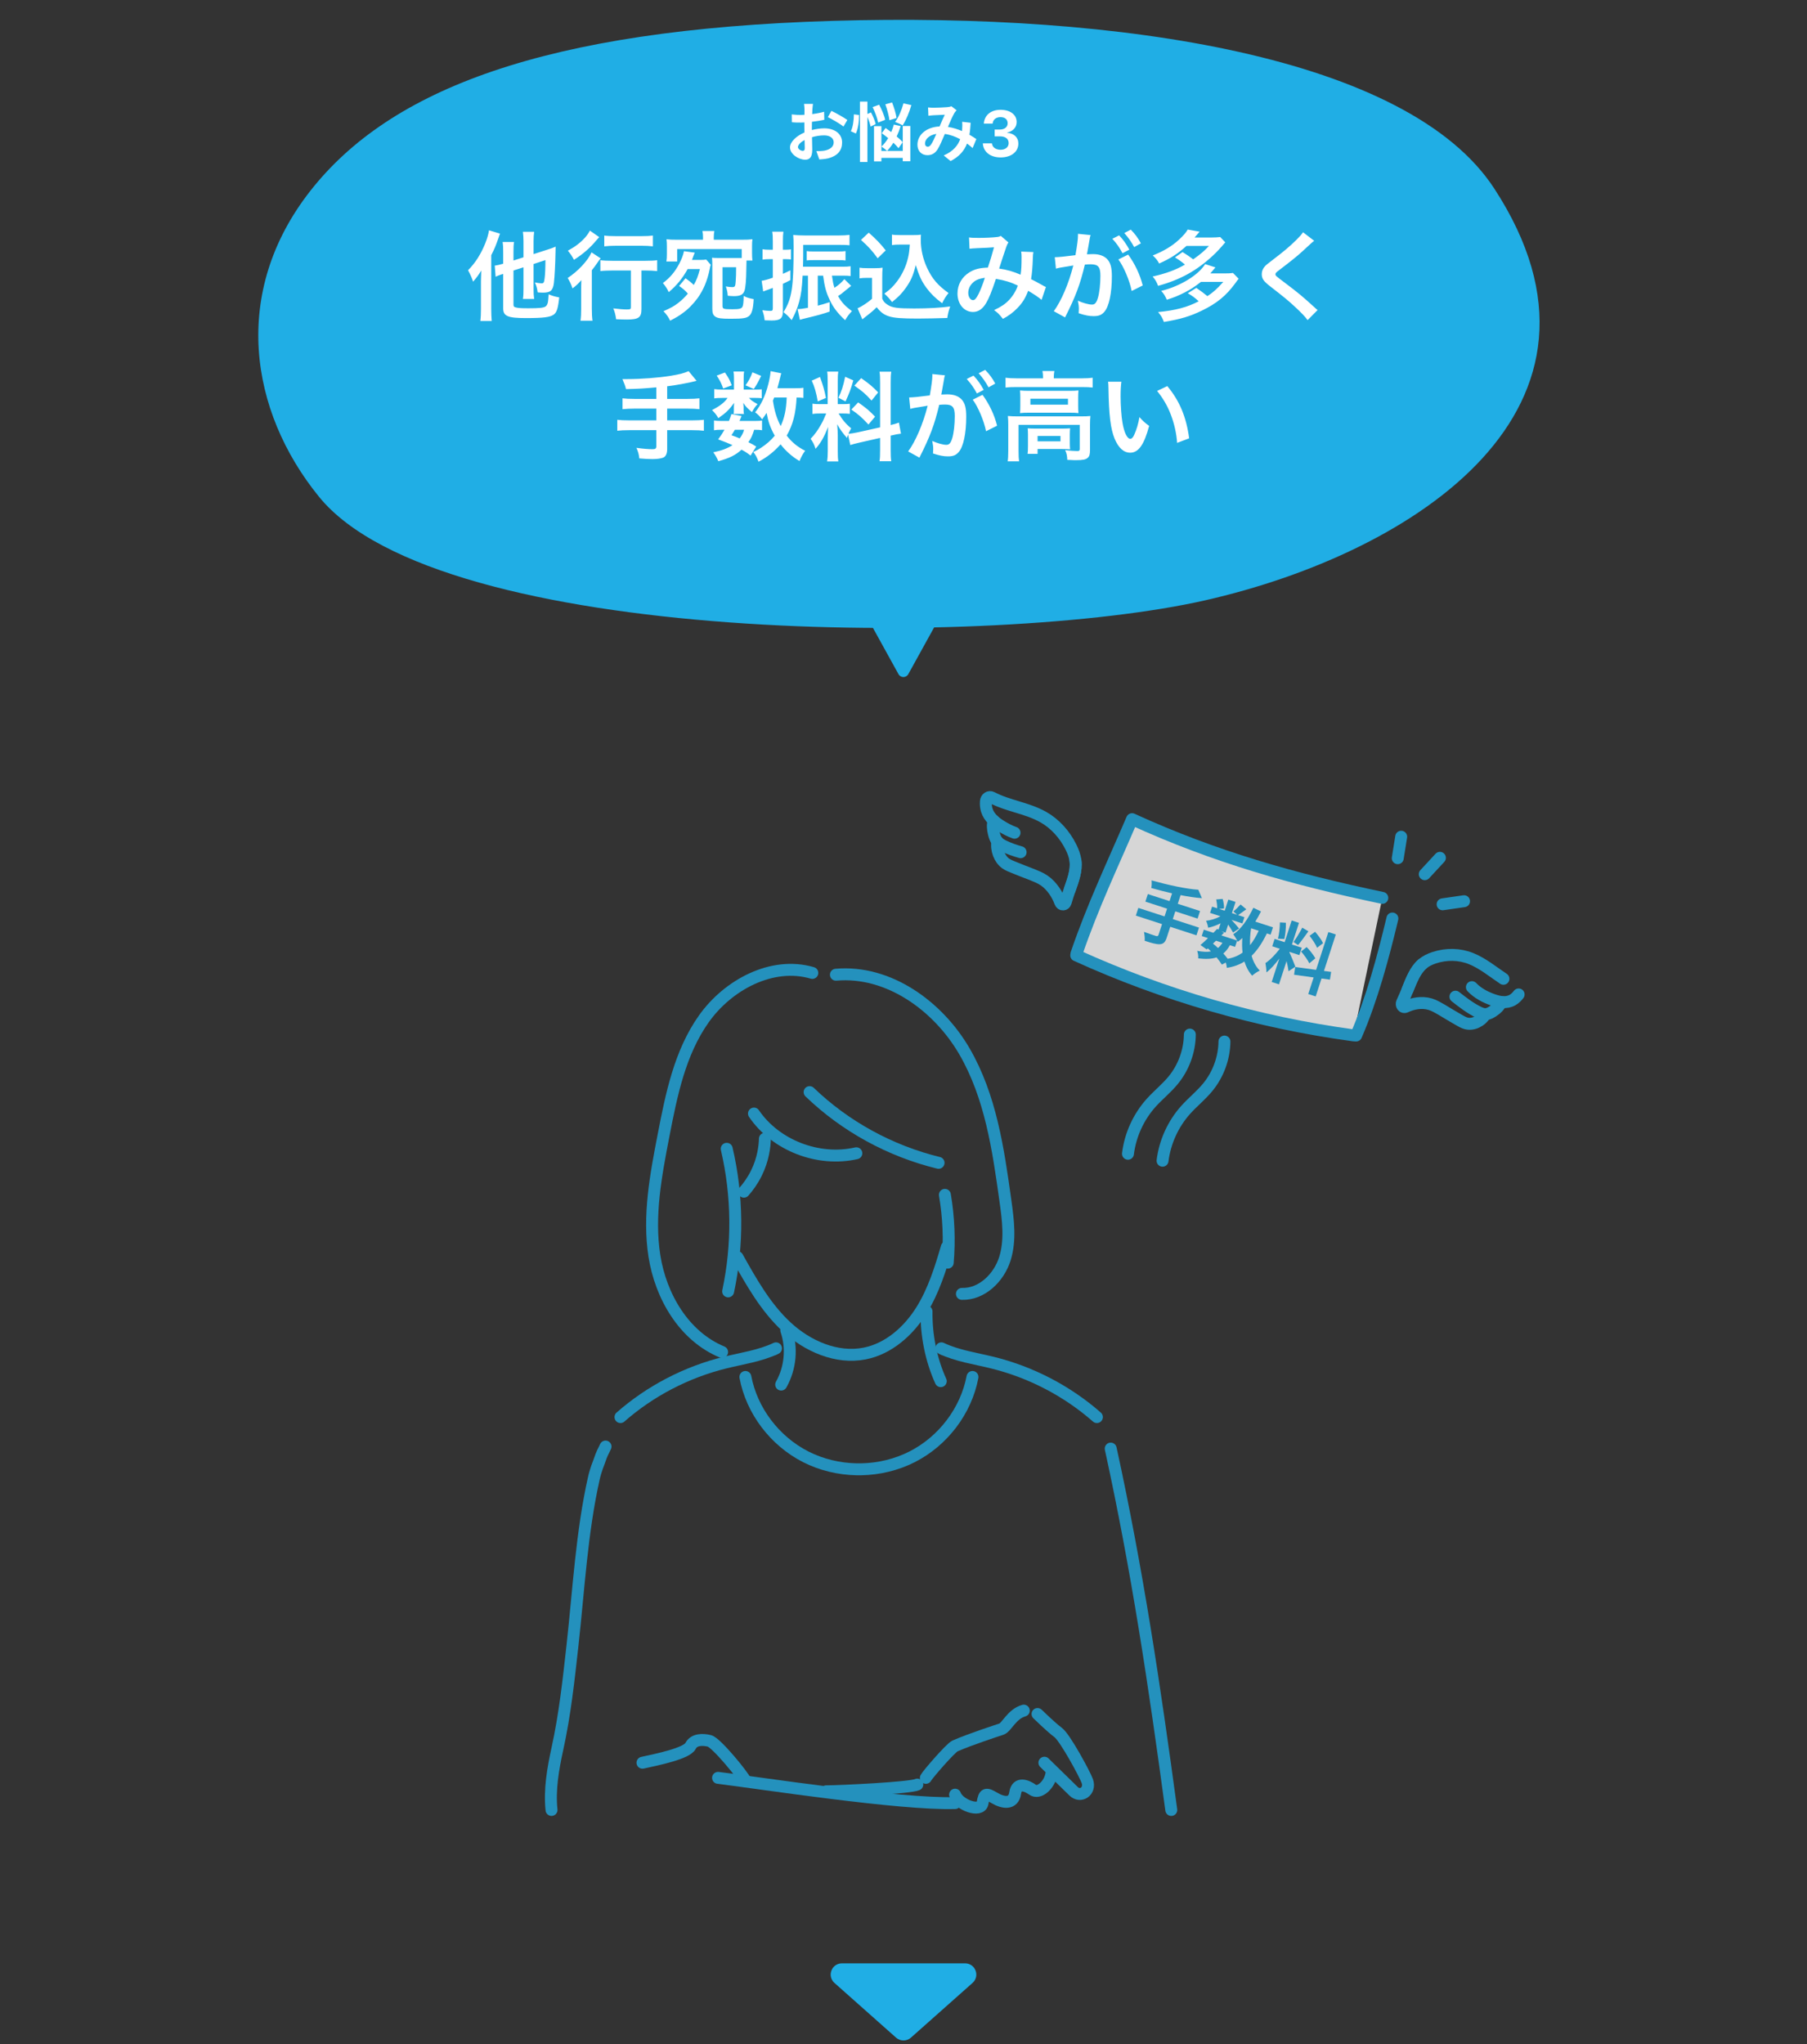 <svg width="335" height="379" viewBox="0 0 335 379" fill="none" xmlns="http://www.w3.org/2000/svg">
<rect x="0" y="0" width="335" height="379" fill="#333333" stroke="none"/>
<path d="M168.389 124.987C167.995 125.702 166.967 125.702 166.572 124.987L158.443 110.267C158.061 109.575 158.561 108.727 159.352 108.727L175.61 108.727C176.4 108.727 176.9 109.575 176.518 110.267L168.389 124.987Z" fill="#20AEE5"/>
<path d="M57.543 35.373C72.291 16.575 100.921 5.464 154.376 3.868C207.831 2.273 261.078 10.513 277.011 34.937C303.511 75.558 262.36 102.451 223.436 111.296C184.512 120.141 81.606 119.759 59.131 92.088C46.239 76.217 42.794 54.171 57.543 35.373Z" fill="#20AEE5"/>
<path d="M150.718 19.256C150.682 19.472 150.634 19.988 150.61 20.3C150.598 20.564 150.586 20.852 150.574 21.152C151.366 21.056 152.158 20.9 152.782 20.72L152.818 22.208C152.134 22.364 151.306 22.484 150.526 22.58C150.514 22.94 150.514 23.312 150.514 23.66C150.514 23.804 150.514 23.948 150.514 24.104C151.33 23.9 152.158 23.792 152.818 23.792C154.666 23.792 156.118 24.752 156.118 26.408C156.118 27.824 155.374 28.892 153.466 29.372C152.914 29.492 152.386 29.528 151.894 29.564L151.342 28.016C151.882 28.016 152.398 28.004 152.818 27.932C153.79 27.752 154.558 27.272 154.558 26.396C154.558 25.58 153.838 25.1 152.794 25.1C152.05 25.1 151.27 25.22 150.538 25.436C150.562 26.384 150.586 27.32 150.586 27.728C150.586 29.216 150.058 29.612 149.266 29.612C148.102 29.612 146.458 28.604 146.458 27.332C146.458 26.288 147.658 25.196 149.134 24.56C149.122 24.272 149.122 23.984 149.122 23.708C149.122 23.372 149.122 23.036 149.122 22.7C148.894 22.712 148.678 22.724 148.486 22.724C147.682 22.724 147.214 22.712 146.806 22.664L146.782 21.212C147.49 21.296 148.006 21.308 148.438 21.308C148.654 21.308 148.894 21.296 149.134 21.284C149.146 20.864 149.146 20.516 149.146 20.312C149.146 20.06 149.098 19.472 149.062 19.256H150.718ZM154.138 20.552C155.062 20.996 156.454 21.788 157.09 22.244L156.37 23.468C155.794 22.976 154.222 22.076 153.478 21.716L154.138 20.552ZM147.934 27.272C147.934 27.644 148.498 27.968 148.81 27.968C149.026 27.968 149.194 27.872 149.194 27.464C149.194 27.164 149.182 26.612 149.158 25.964C148.426 26.36 147.934 26.852 147.934 27.272ZM167.494 19.16L168.958 19.484C168.574 20.876 167.938 22.328 167.338 23.252C167.014 23.036 166.33 22.748 165.946 22.604C166.582 21.764 167.158 20.408 167.494 19.16ZM166.21 21.872L164.89 22.292C164.806 21.536 164.482 20.288 164.134 19.34L165.382 18.992C165.754 19.928 166.114 21.128 166.21 21.872ZM164.098 22.22L162.802 22.724C162.67 21.98 162.226 20.768 161.77 19.856L162.982 19.412C163.462 20.288 163.954 21.452 164.098 22.22ZM158.302 21.2L159.262 21.32C159.274 22.46 159.094 23.852 158.674 24.752L157.738 24.332C158.122 23.588 158.29 22.28 158.302 21.2ZM162.334 23.012L161.398 23.468C161.314 23 161.086 22.316 160.81 21.704V30.032H159.43V18.836H160.81V21.128L161.47 20.84C161.842 21.536 162.226 22.424 162.334 23.012ZM167.35 26.372L166.57 27.476C166.342 27.176 166.006 26.816 165.622 26.456C165.262 27.044 164.866 27.56 164.458 27.98C164.23 27.764 163.714 27.356 163.414 27.176C163.87 26.756 164.29 26.216 164.662 25.604C164.254 25.28 163.846 24.968 163.474 24.692L164.182 23.732C164.506 23.96 164.866 24.224 165.226 24.488C165.418 24.044 165.574 23.576 165.706 23.096L166.966 23.372C166.774 24.032 166.522 24.692 166.234 25.304C166.69 25.676 167.086 26.048 167.35 26.372ZM167.362 27.98V23.36H168.766V29.9H167.362V29.276H163.402V29.924H162.034V23.384H163.402V27.98H167.362ZM172.054 19.916C172.378 19.952 172.786 19.976 173.05 19.976C173.734 19.976 175.006 19.916 175.57 19.868C175.87 19.856 176.182 19.784 176.386 19.7L177.346 20.444C177.178 20.624 177.034 20.78 176.938 20.948C176.626 21.464 176.17 22.508 175.738 23.528C176.674 23.672 177.562 23.96 178.342 24.296C178.354 24.152 178.366 24.02 178.378 23.888C178.414 23.42 178.414 22.94 178.378 22.58L179.95 22.76C179.902 23.564 179.842 24.308 179.722 24.98C180.226 25.268 180.658 25.544 181.006 25.784L180.31 27.452C179.998 27.164 179.65 26.888 179.278 26.612C178.75 27.968 177.838 29.024 176.23 29.864L174.958 28.82C176.77 28.04 177.61 26.9 178.006 25.808C177.154 25.34 176.194 24.98 175.162 24.836C174.73 25.856 174.226 27.056 173.806 27.716C173.326 28.436 172.75 28.772 171.934 28.772C170.878 28.772 170.086 28.04 170.086 26.828C170.086 24.968 171.778 23.552 174.19 23.444C174.526 22.652 174.874 21.836 175.15 21.272C174.67 21.296 173.638 21.332 173.086 21.368C172.846 21.38 172.426 21.416 172.114 21.464L172.054 19.916ZM171.49 26.6C171.49 26.996 171.718 27.2 171.994 27.2C172.234 27.2 172.402 27.08 172.618 26.78C172.93 26.336 173.254 25.58 173.59 24.824C172.246 25.028 171.49 25.844 171.49 26.6ZM185.5 29.188C183.589 29.188 182.33 28.162 182.212 26.65L182.207 26.574H183.9L183.906 26.639C183.982 27.295 184.585 27.764 185.5 27.764C186.402 27.764 186.994 27.26 186.994 26.545V26.533C186.994 25.725 186.39 25.279 185.365 25.279H184.398V24.02H185.341C186.232 24.02 186.806 23.551 186.806 22.865V22.854C186.806 22.15 186.32 21.717 185.488 21.717C184.656 21.717 184.099 22.168 184.029 22.871L184.023 22.924H182.394L182.4 22.854C182.523 21.342 183.712 20.357 185.488 20.357C187.304 20.357 188.476 21.271 188.476 22.619V22.631C188.476 23.686 187.703 24.371 186.712 24.576V24.611C187.972 24.729 188.793 25.455 188.793 26.604V26.615C188.793 28.15 187.474 29.188 185.5 29.188Z" fill="white"/>
<path d="M97.048 49.558L95.194 50.152V56.452C95.194 56.812 95.284 56.92 95.68 57.01C96.13 57.118 96.67 57.154 97.948 57.154C99.982 57.154 100.756 57.082 101.152 56.812C101.35 56.686 101.512 56.38 101.584 55.984C101.638 55.642 101.656 55.426 101.71 54.562C102.502 54.886 102.826 54.976 103.672 55.138C103.456 57.19 103.222 57.892 102.664 58.324C101.98 58.81 100.774 58.972 97.498 58.972C94.132 58.972 93.286 58.612 93.286 57.172V50.782C93.124 50.836 92.998 50.872 92.926 50.89C92.404 51.07 92.224 51.142 91.882 51.304L91.72 49.252C92.152 49.198 92.674 49.072 93.286 48.892V46.768C93.286 45.922 93.268 45.436 93.178 44.86H95.302C95.212 45.382 95.194 45.85 95.194 46.696V48.298L97.048 47.704V44.77C97.048 44.05 97.012 43.582 96.94 42.97H99.028C98.956 43.528 98.92 43.978 98.92 44.716V47.11L101.548 46.264C102.25 46.048 102.664 45.886 103.006 45.724C102.988 46.102 102.988 46.246 102.988 46.696C102.952 48.856 102.826 51.34 102.682 52.51C102.502 53.86 102.052 54.256 100.666 54.256C100.324 54.256 100.126 54.238 99.676 54.202C99.586 53.5 99.478 53.086 99.172 52.366C99.64 52.456 100.108 52.528 100.396 52.528C100.792 52.528 100.864 52.402 100.972 51.556C101.062 50.854 101.116 49.666 101.116 48.226L98.92 48.946V53.626C98.92 54.364 98.938 54.814 99.028 55.426H96.94C97.03 54.868 97.048 54.4 97.048 53.572V49.558ZM89.164 57.316V52.132C89.164 51.7 89.164 51.7 89.218 50.152C88.786 50.89 88.336 51.502 87.706 52.222C87.454 51.466 87.238 50.98 86.77 50.098C88.102 48.784 89.164 47.092 89.956 45.13C90.316 44.23 90.568 43.348 90.658 42.7L92.692 43.312C92.548 43.726 92.512 43.834 92.332 44.338C91.918 45.544 91.666 46.156 91.072 47.308V57.334C91.072 58.18 91.108 58.828 91.162 59.512H89.056C89.128 58.864 89.164 58.288 89.164 57.316ZM116.956 50.152H113.518C112.69 50.152 111.862 50.188 111.304 50.26V48.244C111.844 48.316 112.654 48.352 113.518 48.352H119.638C120.646 48.352 121.366 48.316 121.834 48.244V50.26C121.24 50.188 120.484 50.152 119.692 50.152H118.918V57.316C118.918 58.864 118.396 59.242 116.218 59.242C115.606 59.242 115.066 59.224 114.22 59.188C114.112 58.396 114.004 57.928 113.698 57.172C114.652 57.298 115.588 57.37 116.146 57.37C116.866 57.37 116.956 57.334 116.956 56.938V50.152ZM109.36 42.754L111.088 43.96C110.89 44.176 110.89 44.176 110.548 44.572C109.378 45.976 108.1 47.092 106.408 48.172C106.048 47.47 105.742 47.038 105.274 46.48C106.696 45.706 107.614 44.986 108.496 44.014C108.892 43.546 109.126 43.204 109.36 42.754ZM112.024 45.67V43.672C112.528 43.744 113.194 43.78 114.13 43.78H118.99C119.89 43.78 120.502 43.744 121.042 43.672V45.67C120.412 45.598 119.746 45.562 119.026 45.562H114.13C113.374 45.562 112.618 45.598 112.024 45.67ZM107.74 57.172V54.022C107.74 53.266 107.74 53.158 107.776 51.934C107.308 52.492 106.768 53.014 106.138 53.464C105.868 52.654 105.634 52.186 105.238 51.538C107.128 50.314 108.982 48.334 109.666 46.786L111.358 47.902C111.178 48.1 111.016 48.316 110.764 48.694C110.35 49.288 110.188 49.522 109.72 50.098V57.19C109.72 58.144 109.756 58.864 109.846 59.458H107.614C107.704 58.9 107.74 58.108 107.74 57.172ZM129.754 49.882H127.486C126.514 51.628 125.47 52.906 123.976 54.166C123.688 53.536 123.454 53.158 122.896 52.474C124.21 51.502 125.146 50.386 125.956 48.838C126.406 47.938 126.64 47.326 126.802 46.57L128.8 46.84C128.692 47.11 128.656 47.218 128.512 47.56C128.404 47.848 128.368 47.992 128.278 48.19H129.718C130.33 48.19 130.618 48.172 130.924 48.118L131.77 49.09C131.68 49.324 131.662 49.396 131.572 49.882C131.122 52.078 130.402 53.788 129.304 55.3C128.512 56.38 127.54 57.37 126.46 58.126C125.848 58.576 125.344 58.882 124.228 59.458C123.958 58.846 123.634 58.36 123.004 57.694C124.354 57.1 124.948 56.776 125.74 56.164C126.424 55.624 126.946 55.12 127.522 54.436C126.982 53.824 126.712 53.59 125.902 53.014L127.09 51.592C127.846 52.132 127.99 52.24 128.62 52.834C129.16 51.88 129.412 51.196 129.754 49.882ZM130.33 44.446V43.978C130.33 43.546 130.312 43.24 130.222 42.826H132.436C132.364 43.204 132.328 43.528 132.328 43.978V44.446H137.494C138.448 44.446 138.934 44.428 139.492 44.356C139.438 44.752 139.42 45.094 139.42 45.688V46.894C139.42 47.452 139.438 47.866 139.492 48.298H138.394C138.376 48.676 138.376 48.676 138.358 50.026C138.34 51.952 138.214 53.356 138.016 53.914C137.764 54.634 137.224 54.904 136.054 54.904C135.838 54.904 135.208 54.868 134.92 54.832C134.866 54.13 134.794 53.806 134.56 53.104C135.136 53.194 135.424 53.23 135.712 53.23C136.27 53.23 136.324 53.122 136.396 52.078C136.45 51.376 136.468 50.818 136.468 49.54H133.948V56.686C133.948 57.28 134.092 57.334 135.802 57.334C137.044 57.334 137.494 57.226 137.656 56.848C137.782 56.578 137.854 56.038 137.872 54.868C138.52 55.192 138.826 55.282 139.726 55.462C139.636 57.226 139.402 58.108 138.916 58.54C138.412 58.99 137.8 59.098 135.442 59.098C133.678 59.098 133.048 59.008 132.58 58.684C132.184 58.378 132.058 58.036 132.058 57.226V49.036C132.058 48.532 132.04 48.244 132.004 47.776C132.328 47.812 132.58 47.83 133.138 47.83H137.08C137.206 47.83 137.206 47.83 137.512 47.83V46.174H125.542V48.478H123.544C123.616 48.028 123.634 47.704 123.634 47.128V45.688C123.634 45.112 123.616 44.77 123.562 44.356C124.12 44.428 124.606 44.446 125.56 44.446H130.33ZM156.34 51.106H154.234C154.414 52.33 154.468 52.618 154.702 53.356C155.494 52.834 155.944 52.438 156.538 51.754L157.798 52.996C157.438 53.284 157.438 53.284 156.358 54.166C156.106 54.4 155.818 54.598 155.368 54.886C156.034 56.074 156.682 56.758 157.942 57.676C157.384 58.27 157.042 58.72 156.682 59.368C155.278 58.054 154.504 57.046 153.856 55.678C153.154 54.202 152.884 53.23 152.596 51.106H151.606V56.668C152.434 56.452 152.776 56.362 153.802 56.02V57.766C152.524 58.216 151.516 58.486 149.122 59.062C148.762 59.152 148.672 59.17 148.294 59.296L147.862 57.298C148.384 57.298 148.834 57.244 149.788 57.064V51.106H148.798C148.672 53.464 148.528 54.58 148.15 55.966C147.808 57.208 147.394 58.198 146.764 59.35C146.206 58.684 145.918 58.396 145.252 57.874C146.818 55.354 147.124 53.338 147.124 45.85C147.124 44.608 147.106 44.122 147.052 43.564C147.664 43.618 148.42 43.654 149.176 43.654H155.494C156.34 43.654 156.952 43.618 157.492 43.546V45.472C157.078 45.418 156.556 45.4 155.62 45.4H148.906V47.29C148.906 48.118 148.888 48.568 148.87 49.45H156.124C156.88 49.45 157.276 49.432 157.69 49.36V51.178C157.33 51.124 156.952 51.106 156.34 51.106ZM143.272 48.046H142.624C142.174 48.046 141.814 48.064 141.364 48.136V46.21C141.796 46.282 142.102 46.3 142.642 46.3H143.272V44.77C143.272 43.924 143.254 43.474 143.164 42.952H145.234C145.162 43.51 145.144 43.906 145.144 44.77V46.3H145.702C146.116 46.3 146.332 46.282 146.638 46.228V48.1C146.296 48.064 146.062 48.046 145.72 48.046H145.144V50.764C145.576 50.584 145.828 50.458 146.53 50.116V51.934C145.792 52.312 145.576 52.42 145.144 52.618V57.658C145.144 59.026 144.676 59.422 143.056 59.422C142.714 59.422 142.624 59.422 141.76 59.386C141.67 58.612 141.598 58.306 141.328 57.514C141.832 57.586 142.426 57.64 142.786 57.64C143.182 57.64 143.272 57.55 143.272 57.136V53.374C142.66 53.608 142.246 53.77 141.76 53.932C141.652 53.968 141.598 53.986 141.49 54.04L141.202 52.06C141.76 51.97 142.372 51.808 143.272 51.484V48.046ZM156.754 46.552V48.298C156.394 48.244 156.034 48.226 155.458 48.226H150.76C150.184 48.226 149.914 48.244 149.554 48.28V46.552C149.86 46.606 150.166 46.624 150.76 46.624H155.44C156.07 46.624 156.394 46.606 156.754 46.552ZM168.67 45.346H166.852C166.24 45.346 165.808 45.364 165.358 45.436V43.492C165.754 43.564 166.132 43.582 166.852 43.582H169.426C170.002 43.582 170.398 43.564 170.74 43.51C170.704 43.924 170.704 44.176 170.704 44.482C170.704 46.246 171.118 48.064 171.892 49.702C172.81 51.682 173.89 52.924 175.852 54.328C175.348 54.94 175.042 55.444 174.664 56.218C173.35 55.228 172.612 54.508 171.784 53.41C170.884 52.204 170.38 51.106 169.768 49.144C169.318 51.052 168.814 52.186 167.806 53.536C167.14 54.454 166.582 55.03 165.376 56.002C164.89 55.354 164.62 55.066 163.954 54.436C165.052 53.644 165.592 53.104 166.33 52.132C167.284 50.854 167.968 49.378 168.328 47.848C168.508 47.11 168.58 46.588 168.67 45.346ZM159.616 44.482L161.056 43.132C162.352 44.266 163.324 45.274 164.206 46.426L162.712 47.884C161.596 46.372 161.02 45.742 159.616 44.482ZM159.346 51.61V49.63C159.814 49.702 160.102 49.72 160.786 49.72H162.262C162.802 49.72 163.216 49.702 163.63 49.63C163.576 50.224 163.558 50.602 163.558 51.61V55.372C163.828 55.948 163.99 56.128 164.584 56.524C165.448 57.064 166.384 57.19 169.48 57.19C172.09 57.19 174.376 57.064 176.158 56.812C175.852 57.676 175.744 58.126 175.618 58.954C174.016 59.008 171.406 59.062 170.164 59.062C167.212 59.062 165.754 58.954 164.818 58.648C163.882 58.36 163.234 57.874 162.532 56.956C161.956 57.532 161.524 57.91 160.678 58.558C160.372 58.792 160.264 58.882 160.138 58.99C159.958 59.134 159.958 59.134 159.868 59.206L158.986 57.154C159.76 56.83 160.894 56.074 161.668 55.39V51.52H160.57C160.066 51.52 159.796 51.538 159.346 51.61ZM179.74 46.12L179.65 44.014C180.064 44.086 180.514 44.104 181.468 44.104C182.548 44.104 184.15 44.032 184.816 43.942C185.176 43.906 185.302 43.87 185.536 43.726L186.958 44.95C186.796 45.166 186.706 45.364 186.58 45.706C186.49 45.922 185.392 49.234 185.23 49.792C186.634 49.99 187.84 50.332 189.208 50.926C189.352 50.008 189.388 49.27 189.388 47.596C189.388 47.2 189.37 47.002 189.316 46.642L191.584 46.732C191.512 47.11 191.494 47.254 191.476 47.938C191.422 49.522 191.332 50.602 191.152 51.754C191.728 52.042 192.52 52.456 193.078 52.78C193.564 53.068 193.636 53.086 193.906 53.212L193.096 55.588C192.574 55.138 191.53 54.436 190.612 53.914C190.108 55.246 189.568 56.128 188.65 57.082C187.858 57.91 186.958 58.576 185.932 59.116C185.176 58.18 184.996 58 184.294 57.496C185.644 56.848 186.346 56.38 187.084 55.606C187.804 54.832 188.398 53.86 188.686 52.942C187.408 52.33 186.346 51.988 184.636 51.7C183.844 54.076 183.376 55.228 182.854 56.128C182.188 57.28 181.378 57.838 180.388 57.838C178.732 57.838 177.508 56.38 177.508 54.418C177.508 52.762 178.318 51.358 179.74 50.476C180.676 49.9 181.63 49.666 183.142 49.612C183.61 48.19 183.826 47.506 184.276 45.85C183.358 45.922 182.926 45.94 181.162 46.012C180.424 46.048 180.1 46.066 179.74 46.12ZM182.584 51.502C181.378 51.682 180.748 51.97 180.19 52.582C179.74 53.068 179.506 53.68 179.506 54.31C179.506 55.048 179.902 55.642 180.388 55.642C180.73 55.642 181 55.318 181.414 54.508C181.774 53.788 182.206 52.672 182.584 51.502ZM207.334 48.1L209.152 47.2C210.394 48.91 211.33 50.854 211.852 52.924L209.8 53.95C209.44 52.06 208.324 49.414 207.334 48.1ZM202.042 44.14L202.006 44.374C201.916 44.896 201.79 45.634 201.61 46.606C201.556 46.912 201.556 46.912 201.502 47.146C202.042 47.128 202.294 47.11 202.618 47.11C203.806 47.11 204.688 47.434 205.282 48.064C205.894 48.748 206.128 49.612 206.128 51.25C206.128 54.346 205.606 56.812 204.742 57.802C204.238 58.396 203.698 58.612 202.744 58.612C201.916 58.612 201.178 58.468 199.972 58.072C199.99 57.73 200.008 57.46 200.008 57.28C200.008 56.812 199.972 56.452 199.828 55.75C200.8 56.182 201.826 56.47 202.456 56.47C202.978 56.47 203.266 56.128 203.536 55.246C203.824 54.31 204.004 52.672 204.004 51.142C204.004 49.486 203.59 49 202.204 49C201.826 49 201.538 49.018 201.124 49.054C200.242 52.744 199.432 54.922 197.452 58.846L195.364 57.694C196.75 55.804 198.136 52.564 198.982 49.216C198.712 49.252 198.712 49.252 198.136 49.36L196.498 49.63C196.21 49.684 196.012 49.738 195.76 49.81L195.544 47.686C196.354 47.668 197.29 47.578 199.378 47.308C199.72 45.31 199.846 44.284 199.846 43.672C199.846 43.6 199.846 43.492 199.846 43.348L202.186 43.582C202.132 43.726 202.078 43.96 202.042 44.14ZM206.218 44.266L207.478 43.636C208.27 44.482 208.756 45.166 209.368 46.282L208.108 46.948C207.514 45.85 207.01 45.13 206.218 44.266ZM211.51 45.112L210.268 45.814C209.728 44.824 209.134 43.978 208.432 43.204L209.638 42.574C210.448 43.402 210.952 44.086 211.51 45.112ZM217.828 47.722L219.232 46.732C220.06 47.236 220.456 47.524 221.212 48.082C222.598 47.092 223.246 46.552 224.128 45.598H219.952C218.386 47.02 216.928 47.956 214.894 48.856C214.606 48.28 214.264 47.866 213.706 47.362C215.722 46.57 217.306 45.616 218.584 44.428C219.43 43.636 219.88 43.114 220.186 42.556L222.4 42.952C221.932 43.51 221.842 43.6 221.464 44.032H224.614C225.316 44.032 225.784 43.996 226.216 43.942L227.152 44.932C226.108 46.156 225.586 46.714 224.83 47.416C221.842 50.188 218.818 51.862 214.696 52.996C214.462 52.33 214.174 51.826 213.688 51.268C216.154 50.71 218.026 50.026 219.682 49.054C219.142 48.586 218.62 48.208 217.828 47.722ZM226.792 52.258H222.652C221.338 53.266 220.798 53.608 219.7 54.184C218.476 54.814 217.648 55.156 216.316 55.57C215.938 54.742 215.776 54.472 215.272 53.932C218.746 53.086 222.148 51.034 223.426 48.964L225.334 49.576C224.866 50.134 224.776 50.242 224.38 50.692H226.99C227.692 50.692 228.142 50.674 228.574 50.602L229.636 51.682C229.402 51.97 229.366 52.006 229.024 52.492C227.332 54.814 225.586 56.254 222.778 57.604C220.618 58.648 218.89 59.17 215.776 59.692C215.434 58.81 215.308 58.594 214.696 57.856C217.918 57.55 220.15 56.956 222.22 55.858C221.518 55.192 221.086 54.886 220.204 54.364L221.788 53.374C222.688 53.986 223.066 54.274 223.84 54.904C224.884 54.22 225.568 53.626 226.792 52.258ZM241.57 43.06L243.64 44.644C243.334 44.86 242.992 45.166 241.426 46.624C240.508 47.47 239.248 48.478 237.142 50.08C236.584 50.494 236.458 50.638 236.458 50.836C236.458 51.106 236.494 51.142 238.078 52.33C240.886 54.454 241.408 54.904 243.748 57.028C243.928 57.208 244.036 57.298 244.27 57.478L242.416 59.35C241.948 58.702 241.3 58.018 240.076 56.884C238.798 55.696 238.204 55.21 235.432 53.05C234.244 52.132 233.92 51.646 233.92 50.818C233.92 50.278 234.118 49.792 234.514 49.36C234.748 49.108 234.766 49.09 236.098 48.064C238.042 46.588 239.05 45.724 240.256 44.554C241.066 43.744 241.264 43.51 241.57 43.06ZM121.672 73.956V71.814C119.314 72.03 118.414 72.084 116.056 72.138C115.858 71.4 115.858 71.4 115.39 70.284C115.786 70.284 116.002 70.284 116.272 70.284C118.846 70.284 122.176 70.032 124.336 69.672C126.046 69.384 126.694 69.222 127.666 68.808L129.142 70.608C127.594 71.004 125.146 71.454 123.688 71.616V73.956H127.414C128.44 73.956 129.07 73.92 129.664 73.848V75.864C129.052 75.792 128.368 75.756 127.45 75.756H123.688V77.934H128.296C129.304 77.934 129.898 77.898 130.492 77.826V79.86C129.862 79.788 129.268 79.752 128.296 79.752H123.688V83.28C123.688 84.072 123.436 84.63 122.986 84.828C122.572 85.008 121.798 85.116 120.97 85.116C120.43 85.116 119.548 85.08 118.522 84.99C118.432 84.198 118.324 83.784 117.982 83.028C119.278 83.208 120.25 83.28 120.988 83.28C121.51 83.28 121.672 83.154 121.672 82.722V79.752H116.65C115.66 79.752 115.066 79.788 114.436 79.86V77.826C115.03 77.898 115.624 77.934 116.65 77.934H121.672V75.756H117.658C116.866 75.756 116.02 75.792 115.408 75.864V73.848C116.002 73.92 116.614 73.956 117.64 73.956H121.672ZM148.942 71.886V73.776C148.582 73.722 148.384 73.722 147.682 73.704C147.538 76.692 146.98 78.798 145.846 80.76C146.818 82.002 147.862 82.866 149.266 83.568C148.852 84.126 148.546 84.684 148.222 85.476C146.872 84.684 145.648 83.604 144.712 82.38C143.56 83.694 142.192 84.792 140.626 85.602C140.266 84.666 140.104 84.378 139.654 83.802C140.428 83.424 140.662 83.298 141.076 83.028C142.12 82.344 142.93 81.624 143.632 80.778C142.786 79.248 142.444 78.258 142.12 76.548C141.796 77.052 141.67 77.232 141.292 77.736C140.896 77.214 140.5 76.818 139.996 76.44C141.112 75.036 141.868 73.434 142.426 71.256C142.66 70.41 142.84 69.33 142.858 68.808L144.838 69.204C144.766 69.42 144.73 69.582 144.586 70.194C144.478 70.662 144.316 71.274 144.118 71.976H147.25C148.114 71.976 148.51 71.958 148.942 71.886ZM145.846 73.704H143.524C143.38 74.028 143.38 74.028 143.29 74.262C143.578 76.188 143.956 77.466 144.73 78.996C145.432 77.484 145.756 75.954 145.846 73.704ZM140.194 82.794L139.15 84.468C138.484 83.946 138.232 83.784 137.476 83.37C136.342 84.396 135.28 84.918 133.174 85.512C132.904 84.882 132.634 84.396 132.238 83.856C133.858 83.514 134.812 83.154 135.802 82.524C134.902 82.128 134.416 81.93 133.138 81.462C133.714 80.67 133.876 80.436 134.308 79.68H133.786C133.138 79.68 132.778 79.698 132.364 79.77V77.952C132.76 78.024 133.12 78.042 133.786 78.042H135.136C135.316 77.628 135.388 77.412 135.604 76.764L137.476 77.124C137.314 77.574 137.242 77.7 137.098 78.042H139.942C140.572 78.042 140.932 78.024 141.274 77.952V79.77C140.896 79.698 140.59 79.68 139.816 79.68C139.456 80.814 139.294 81.192 138.736 81.984C139.456 82.326 139.582 82.398 140.194 82.794ZM137.944 79.68H136.234C135.982 80.112 135.928 80.202 135.604 80.688C136.36 80.958 136.594 81.048 137.134 81.282C137.512 80.778 137.764 80.31 137.944 79.68ZM137.872 72.228H140.068C140.608 72.228 141.004 72.21 141.22 72.174V73.83C140.95 73.794 140.626 73.776 140.068 73.776H138.862C139.186 74.172 139.564 74.442 140.446 74.928C139.96 75.45 139.888 75.558 139.402 76.404C138.502 75.648 138.25 75.378 137.8 74.694C137.836 75.072 137.854 75.288 137.854 75.432V76.08C137.854 76.314 137.872 76.53 137.926 76.746H136C136.036 76.548 136.054 76.35 136.054 76.152V75.468C136.054 75.306 136.072 75.018 136.108 74.694C135.136 76.008 134.56 76.566 133.174 77.52C132.778 76.854 132.58 76.602 132.004 76.026C133.444 75.288 134.29 74.64 134.884 73.776H133.912C133.264 73.776 132.814 73.794 132.418 73.866V72.138C132.832 72.21 133.246 72.228 133.93 72.228H136.072V70.104C136.072 69.546 136.054 69.24 135.982 68.88H137.944C137.89 69.222 137.872 69.528 137.872 70.068V72.228ZM132.868 69.636L134.398 69.06C135.082 70.05 135.298 70.482 135.658 71.436L134.074 72.03C133.714 71.022 133.426 70.464 132.868 69.636ZM139.492 69.024L141.112 69.69C140.428 71.076 140.302 71.292 139.744 72.12L138.214 71.436C138.79 70.644 139.186 69.906 139.492 69.024ZM157.636 82.506L157.222 80.58C157.132 80.814 157.114 80.904 157.024 81.192C156.268 80.346 155.764 79.644 155.206 78.654C155.296 79.878 155.314 80.13 155.314 80.706V83.676C155.314 84.54 155.332 85.008 155.422 85.548H153.334C153.424 84.972 153.46 84.432 153.46 83.64V81.318C153.46 80.598 153.496 79.752 153.532 79.158C152.722 81.138 152.146 82.146 151.192 83.208C150.994 82.506 150.67 81.858 150.274 81.354C151.03 80.58 151.606 79.788 152.218 78.69C152.596 78.024 152.668 77.844 153.172 76.656H152.236C151.444 76.656 151.048 76.674 150.616 76.746V74.838C151.03 74.91 151.408 74.928 152.236 74.928H153.442V70.662C153.442 69.852 153.424 69.33 153.352 68.898H155.404C155.332 69.366 155.314 69.78 155.314 70.644V74.928H156.16C156.844 74.928 157.15 74.91 157.546 74.856V76.728C157.114 76.674 156.754 76.656 156.124 76.656H155.476C156.142 77.79 156.808 78.6 157.798 79.41C157.546 79.86 157.474 80.022 157.294 80.418C157.708 80.4 158.338 80.292 158.95 80.166L163.162 79.23V71.004C163.162 69.96 163.144 69.474 163.054 68.916H165.232C165.142 69.51 165.124 69.996 165.124 70.986V78.798C165.862 78.618 166.186 78.528 166.654 78.348L167.032 80.4C166.546 80.454 166.042 80.544 165.304 80.724L165.124 80.76V83.388C165.124 84.396 165.142 84.936 165.232 85.512H163.054C163.144 84.9 163.162 84.468 163.162 83.37V81.192L159.346 82.056C158.554 82.236 158.032 82.38 157.636 82.506ZM150.49 70.572L152.02 69.888C152.596 71.49 152.866 72.408 153.118 73.776L151.606 74.424C151.318 72.768 150.994 71.652 150.49 70.572ZM156.682 69.852L158.194 70.518C157.726 72.174 157.492 72.804 156.754 74.424L155.44 73.74C156.016 72.534 156.322 71.598 156.682 69.852ZM158.392 71.49L159.652 70.104C161.2 71.184 161.776 71.688 162.802 72.75L161.578 74.262C160.246 72.84 160.156 72.768 158.392 71.49ZM157.834 75.936L159.094 74.604C160.516 75.576 161.29 76.242 162.226 77.25L161.002 78.708C159.742 77.358 159.13 76.818 157.834 75.936ZM180.334 74.1L182.152 73.2C183.394 74.91 184.33 76.854 184.852 78.924L182.8 79.95C182.44 78.06 181.324 75.414 180.334 74.1ZM175.042 70.14L175.006 70.374C174.916 70.896 174.79 71.634 174.61 72.606C174.556 72.912 174.556 72.912 174.502 73.146C175.042 73.128 175.294 73.11 175.618 73.11C176.806 73.11 177.688 73.434 178.282 74.064C178.894 74.748 179.128 75.612 179.128 77.25C179.128 80.346 178.606 82.812 177.742 83.802C177.238 84.396 176.698 84.612 175.744 84.612C174.916 84.612 174.178 84.468 172.972 84.072C172.99 83.73 173.008 83.46 173.008 83.28C173.008 82.812 172.972 82.452 172.828 81.75C173.8 82.182 174.826 82.47 175.456 82.47C175.978 82.47 176.266 82.128 176.536 81.246C176.824 80.31 177.004 78.672 177.004 77.142C177.004 75.486 176.59 75 175.204 75C174.826 75 174.538 75.018 174.124 75.054C173.242 78.744 172.432 80.922 170.452 84.846L168.364 83.694C169.75 81.804 171.136 78.564 171.982 75.216C171.712 75.252 171.712 75.252 171.136 75.36L169.498 75.63C169.21 75.684 169.012 75.738 168.76 75.81L168.544 73.686C169.354 73.668 170.29 73.578 172.378 73.308C172.72 71.31 172.846 70.284 172.846 69.672C172.846 69.6 172.846 69.492 172.846 69.348L175.186 69.582C175.132 69.726 175.078 69.96 175.042 70.14ZM179.218 70.266L180.478 69.636C181.27 70.482 181.756 71.166 182.368 72.282L181.108 72.948C180.514 71.85 180.01 71.13 179.218 70.266ZM184.51 71.112L183.268 71.814C182.728 70.824 182.134 69.978 181.432 69.204L182.638 68.574C183.448 69.402 183.952 70.086 184.51 71.112ZM193.366 70.14V69.924C193.366 69.51 193.33 69.15 193.258 68.79H195.472C195.4 69.168 195.364 69.51 195.364 69.906V70.14H200.674C201.484 70.14 201.988 70.104 202.564 70.032V71.85C201.97 71.778 201.52 71.76 200.692 71.76H188.272C187.462 71.76 187.012 71.778 186.418 71.85V70.032C186.994 70.104 187.534 70.14 188.38 70.14H193.366ZM189.154 75.252V73.704C189.154 73.128 189.136 72.822 189.1 72.39C189.622 72.444 190.054 72.462 190.846 72.462H198.334C199.054 72.462 199.432 72.444 199.936 72.39C199.9 72.858 199.882 73.128 199.882 73.704V75.252C199.882 75.954 199.9 76.152 199.936 76.584C199.45 76.53 199.036 76.512 198.244 76.512H190.792C190.09 76.512 189.622 76.53 189.1 76.584C189.136 76.206 189.154 75.864 189.154 75.252ZM191.026 73.92V75.018H197.992V73.92H191.026ZM186.922 83.55V78.762C186.922 78.15 186.904 77.682 186.85 77.124C187.426 77.178 187.948 77.196 188.722 77.196H200.386C201.25 77.196 201.682 77.178 202.15 77.124C202.096 77.682 202.078 78.096 202.078 78.744V83.334C202.078 84.234 201.988 84.576 201.646 84.882C201.286 85.206 200.746 85.314 199.486 85.314C199.108 85.314 199.018 85.314 198.442 85.278C198.154 85.26 198.154 85.26 197.866 85.26C197.83 84.45 197.74 84.036 197.47 83.46C198.46 83.568 199.234 83.622 199.738 83.622C200.08 83.622 200.17 83.532 200.17 83.244V78.762H188.83V83.55C188.83 84.468 188.848 84.9 188.938 85.53H186.814C186.886 85.152 186.922 84.396 186.922 83.55ZM198.334 80.562V82.092C198.334 82.614 198.352 82.974 198.388 83.298C198.046 83.262 197.38 83.244 196.894 83.244H192.358V84.144H190.504C190.558 83.802 190.576 83.406 190.576 82.686V80.598C190.576 80.076 190.558 79.77 190.522 79.41C190.936 79.446 191.314 79.464 191.98 79.464H196.912C197.596 79.464 197.848 79.446 198.388 79.41C198.352 79.752 198.334 80.022 198.334 80.562ZM192.358 80.832V81.822H196.606V80.832H192.358ZM205.426 70.77H207.892C207.802 71.436 207.748 72.318 207.748 73.506C207.748 75.072 207.892 77.232 208.09 78.33C208.396 80.202 208.972 81.354 209.548 81.354C209.818 81.354 210.07 81.084 210.286 80.58C210.718 79.608 211.042 78.528 211.24 77.322C211.87 78.042 212.158 78.312 213.04 78.96C212.104 82.47 211.06 83.928 209.53 83.928C208.324 83.928 207.352 83.046 206.632 81.318C205.894 79.518 205.57 76.908 205.498 71.922C205.48 71.292 205.48 71.166 205.426 70.77ZM214.516 72.48L216.406 71.58C218.674 74.298 219.934 77.304 220.456 81.264L218.224 82.11C218.116 80.418 217.702 78.546 217.072 76.908C216.46 75.27 215.596 73.812 214.516 72.48Z" fill="white"/>
<g clip-path="url(#clip0_1092_24336)">
<g opacity="0.8">
<path d="M209.113 213.902C209.544 210.412 211.074 207.062 213.425 204.445C214.73 202.997 216.274 201.77 217.508 200.259C219.443 197.897 220.549 194.864 220.585 191.809" stroke="#20ABE2" stroke-width="2.211" stroke-linecap="round" stroke-linejoin="round"/>
<path d="M215.526 215.195C215.958 211.705 217.487 208.355 219.838 205.739C221.143 204.29 222.687 203.063 223.921 201.552C225.856 199.19 226.962 196.157 226.999 193.102" stroke="#20ABE2" stroke-width="2.211" stroke-linecap="round" stroke-linejoin="round"/>
<path d="M259.767 155.128L259.13 159.108" stroke="#20ABE2" stroke-width="2.211" stroke-linecap="round" stroke-linejoin="round"/>
<path d="M266.946 159.039L264.138 162.072" stroke="#20ABE2" stroke-width="2.211" stroke-linecap="round" stroke-linejoin="round"/>
<path d="M271.42 167.08L267.447 167.655" stroke="#20ABE2" stroke-width="2.211" stroke-linecap="round" stroke-linejoin="round"/>
<path d="M278.298 185.775C278.018 186.527 277.402 187.065 276.779 187.478C276.381 187.743 275.954 187.975 275.508 188.019C275.025 188.067 274.568 187.883 274.137 187.677C272.589 186.936 271.203 185.856 269.825 184.78" stroke="#20ABE2" stroke-width="2.211" stroke-linecap="round" stroke-linejoin="round"/>
<path d="M281.54 184.366C281.216 184.794 280.836 185.159 280.398 185.406C279.244 186.054 277.932 185.782 276.775 185.372C275.345 184.864 273.959 184.149 272.876 183.014" stroke="#20ABE2" stroke-width="2.211" stroke-linecap="round" stroke-linejoin="round"/>
<path d="M260.958 183.466C261.666 181.745 262.347 179.884 263.685 178.731C264.33 178.178 265.082 177.828 265.841 177.574C268.141 176.803 270.588 176.859 272.736 177.728C274.918 178.613 276.76 180.157 278.721 181.465" stroke="#20ABE2" stroke-width="2.211" stroke-linecap="round" stroke-linejoin="round"/>
<path d="M275.393 188.027C274.597 189.353 273.064 190.079 271.777 189.722C271.28 189.582 270.83 189.302 270.377 189.047C269.342 188.461 268.321 187.839 267.3 187.223C266.976 187.028 266.644 186.847 266.316 186.67C265.553 186.258 264.79 186.007 263.92 185.963C263.15 185.922 262.362 186.026 261.595 186.265C261.256 186.372 260.917 186.505 260.589 186.663C260.11 186.895 259.686 186.346 259.937 185.823C259.937 185.815 259.944 185.808 259.948 185.804C260.309 185.042 260.637 184.257 260.958 183.475C261.665 181.754 262.347 179.893 263.685 178.74" stroke="#20ABE2" stroke-width="2.211" stroke-linecap="round" stroke-linejoin="round"/>
<path d="M184.235 152.166C183.955 152.884 184.062 153.743 184.25 154.52C184.372 155.022 184.534 155.523 184.829 155.917C185.149 156.345 185.599 156.603 186.045 156.824C187.069 157.329 188.134 157.69 189.211 157.996" stroke="#20ABE2" stroke-width="2.211" stroke-linecap="round" stroke-linejoin="round"/>
<path d="M198.335 164.902C198.924 163.2 199.617 161.427 199.381 159.577C199.267 158.685 198.943 157.841 198.552 157.056C197.369 154.665 195.552 152.693 193.433 151.495C190.374 149.767 186.966 149.472 183.877 147.854C183.38 147.593 182.82 147.961 182.775 148.588C182.735 149.133 182.783 149.682 182.941 150.205C183.365 151.573 184.496 152.476 185.602 153.157C186.398 153.651 187.231 154.082 188.086 154.388" stroke="#20ABE2" stroke-width="2.211" stroke-linecap="round" stroke-linejoin="round"/>
<path d="M184.906 156.016C184.637 157.534 185.289 159.266 186.454 160.088C186.907 160.409 187.412 160.593 187.906 160.799C189.037 161.267 190.176 161.699 191.311 162.137C191.672 162.277 192.026 162.432 192.383 162.587C193.201 162.944 193.92 163.405 194.58 164.09C195.166 164.698 195.674 165.413 196.08 166.198C196.26 166.548 196.419 166.909 196.555 167.282C196.754 167.823 197.414 167.816 197.569 167.271C197.569 167.263 197.572 167.256 197.576 167.249C197.801 166.456 198.066 165.675 198.331 164.901C198.921 163.198 199.614 161.426 199.378 159.576" stroke="#20ABE2" stroke-width="2.211" stroke-linecap="round" stroke-linejoin="round"/>
<path d="M256.267 166.463C239.886 163.017 225.256 158.912 209.873 151.873C206.137 160.589 202.647 167.845 199.566 176.815L199.521 177.121C215.81 184.532 233.186 189.547 250.92 191.954" fill="white"/>
<path d="M256.267 166.463C239.886 163.017 225.256 158.912 209.873 151.873C206.137 160.589 202.647 167.845 199.566 176.815L199.521 177.121C215.81 184.532 233.186 189.547 250.92 191.954" stroke="#20A9E0" stroke-width="2.211" stroke-linecap="round" stroke-linejoin="round"/>
<path d="M251.41 191.983C254.303 185.309 256.4 177.559 258.136 170.288L251.41 191.983Z" fill="white"/>
<path d="M251.41 191.983C254.303 185.309 256.4 177.559 258.136 170.288" stroke="#20A9E0" stroke-width="2.211" stroke-linecap="round" stroke-linejoin="round"/>
<path d="M133.12 329.61C140.763 330.546 166.873 334.597 177.063 334.283" stroke="#20A9E0" stroke-width="2.211" stroke-linecap="round" stroke-linejoin="round"/>
<path d="M177.063 332.726C177.701 334.594 181.84 336.153 182.157 334.285C182.473 332.416 182.794 332.416 184.386 333.349C185.978 334.285 187.887 334.594 188.208 332.413C188.525 330.231 190.474 331.115 191.392 331.79C192.667 332.726 194.576 330.854 194.893 328.985" stroke="#20A9E0" stroke-width="2.211" stroke-linecap="round" stroke-linejoin="round"/>
<path d="M192.347 317.77C192.347 317.77 194.893 320.261 196.168 321.197C197.443 322.133 201.165 329.013 201.582 330.23C202.219 332.098 200.307 333.344 199.035 332.098C197.764 330.852 193.622 326.802 193.622 326.802" stroke="#20A9E0" stroke-width="2.211" stroke-linecap="round" stroke-linejoin="round"/>
<path d="M189.799 317.147C187.57 317.77 186.615 320.261 185.661 320.574C184.806 320.854 179.93 322.443 177.063 323.688C176.241 324.046 171.97 328.984 171.649 329.607" stroke="#20A9E0" stroke-width="2.211" stroke-linecap="round" stroke-linejoin="round"/>
<path d="M153.179 332.102C155.725 332.102 168.782 331.479 170.057 330.856" stroke="#20A9E0" stroke-width="2.211" stroke-linecap="round" stroke-linejoin="round"/>
<path d="M119.109 326.806C121.977 326.183 127.313 325.085 128.024 323.692C128.662 322.446 130.254 322.446 131.525 322.756C132.8 323.069 137.893 329.297 138.214 330.233" stroke="#20A9E0" stroke-width="2.211" stroke-linecap="round" stroke-linejoin="round"/>
<path d="M139.779 206.45C143.785 212.353 151.705 215.423 158.758 213.813" stroke="#20A9E0" stroke-width="2.211" stroke-linecap="round" stroke-linejoin="round"/>
<path d="M150.095 202.474C156.68 208.824 165.031 213.401 174.001 215.586" stroke="#20A9E0" stroke-width="2.211" stroke-linecap="round" stroke-linejoin="round"/>
<path d="M141.806 211.119C141.761 212.586 141.489 214.941 140.228 217.498C139.502 218.968 138.647 220.107 137.914 220.936" stroke="#20A9E0" stroke-width="2.211" stroke-linecap="round" stroke-linejoin="round"/>
<path d="M134.727 212.982C136.75 221.639 136.842 230.723 134.992 239.416" stroke="#20A9E0" stroke-width="2.211" stroke-linecap="round" stroke-linejoin="round"/>
<path d="M154.971 180.711C164.762 179.849 173.939 186.549 178.796 194.91C183.653 203.272 185.065 213.064 186.391 222.594C186.892 226.191 187.383 229.924 186.288 233.396C185.194 236.863 182.039 239.996 178.332 239.882" stroke="#20A9E0" stroke-width="2.211" stroke-linecap="round" stroke-linejoin="round"/>
<path d="M150.596 180.376C143.115 178.179 134.938 182.609 130.49 188.889C126.042 195.168 124.483 202.922 123.027 210.429C121.593 217.833 120.152 225.406 121.321 232.854C122.489 240.302 126.782 247.727 133.873 250.661" stroke="#20A9E0" stroke-width="2.211" stroke-linecap="round" stroke-linejoin="round"/>
<path d="M136.713 233.074C139.293 237.692 141.935 242.394 145.823 245.991C149.707 249.588 155.113 251.965 160.299 250.94C164.776 250.052 168.461 246.758 170.86 242.892C173.083 239.31 174.354 235.237 175.537 231.18" stroke="#20A9E0" stroke-width="2.211" stroke-linecap="round" stroke-linejoin="round"/>
<path d="M175.173 221.521C175.88 225.667 176.057 229.902 175.7 234.092" stroke="#20A9E0" stroke-width="2.211" stroke-linecap="round" stroke-linejoin="round"/>
<path d="M115.029 262.721C120.535 257.886 127.253 254.385 134.428 252.62C137.609 251.835 140.915 251.374 143.863 249.978C143.712 250.055 143.561 250.129 143.406 250.206" stroke="#20A9E0" stroke-width="2.211" stroke-linecap="round" stroke-linejoin="round"/>
<path d="M203.354 262.721C197.848 257.886 191.13 254.385 183.955 252.62C180.774 251.835 177.469 251.374 174.521 249.978C174.672 250.055 174.823 250.129 174.977 250.206" stroke="#20A9E0" stroke-width="2.211" stroke-linecap="round" stroke-linejoin="round"/>
<path d="M180.288 255.286C179.112 261.544 174.852 267.178 169.074 270.101C166.184 271.564 162.952 272.334 159.702 272.404H158.773C155.523 272.334 152.287 271.564 149.402 270.101C143.627 267.175 139.363 261.544 138.188 255.286" stroke="#20A9E0" stroke-width="2.211" stroke-linecap="round" stroke-linejoin="round"/>
<path d="M112.262 268.185C111.661 269.526 111.72 269.084 111.024 271.115C111.024 271.115 110.445 272.511 110.106 274.011C107.851 283.995 107.276 294.726 106.145 304.956C105.419 311.49 104.729 317.888 103.333 324.238C102.537 327.864 101.844 331.803 102.246 335.559" stroke="#20A9E0" stroke-width="2.211" stroke-linecap="round" stroke-linejoin="round"/>
<path d="M205.915 268.565C210.861 291.214 214.012 312.379 217.144 335.563" stroke="#20A9E0" stroke-width="2.211" stroke-linecap="round" stroke-linejoin="round"/>
<path d="M171.772 243.146C171.709 247.635 172.63 252.139 174.41 256.063" stroke="#20A9E0" stroke-width="2.211" stroke-linecap="round" stroke-linejoin="round"/>
<path d="M145.771 246.633C146.892 249.924 146.538 253.664 144.824 256.697" stroke="#20A9E0" stroke-width="2.211" stroke-linecap="round" stroke-linejoin="round"/>
<path d="M221.811 173.402L216.953 171.825L216.301 173.83C216.017 174.703 215.671 175.013 215.019 175.057C214.355 175.086 213.46 174.836 212.21 174.416C212.262 173.97 212.185 173.236 212.082 172.768C212.981 173.1 214.013 173.435 214.282 173.524C214.569 173.605 214.709 173.553 214.786 173.306L215.431 171.328L210.574 169.75L211.039 168.324L215.896 169.901L216.364 168.464L212.343 167.159L212.8 165.759L216.821 167.064L217.289 165.626C215.973 165.321 214.657 164.978 213.438 164.635C213.526 164.241 213.53 163.592 213.489 163.224C216.493 164.064 219.968 164.827 222.157 164.952L222.82 166.515C221.634 166.441 220.274 166.231 218.87 165.951L218.346 167.561L222.478 168.903L222.021 170.303L217.889 168.962L217.421 170.399L222.279 171.976L221.814 173.402H221.811Z" fill="#20A7DE"/>
<path d="M234.868 173.049C234.02 174.785 233.106 176.174 232.037 177.199C232.321 178.256 232.804 179.189 233.552 179.948C233.125 180.136 232.487 180.552 232.133 180.888C231.459 180.11 230.998 179.24 230.703 178.264C229.764 178.857 228.699 179.244 227.453 179.436C227.435 179.2 227.357 178.806 227.258 178.448L226.521 178.835C226.281 178.444 225.942 177.98 225.54 177.497C224.641 177.803 223.539 177.84 222.135 177.682C222.183 177.236 222.087 176.661 221.947 176.289C222.987 176.476 223.812 176.528 224.497 176.384C224.317 176.189 224.118 176.001 223.919 175.828L223.709 176.016L222.559 175.205C222.968 174.862 223.455 174.409 223.956 173.919L222.788 173.539L223.171 172.36L224.954 172.939C225.201 172.681 225.445 172.43 225.655 172.202L225.905 172.353L226.289 171.173C225.54 171.557 224.708 171.855 223.982 171.999C223.926 171.627 223.775 171.048 223.587 170.702C224.439 170.639 225.452 170.315 226.252 169.869L224.335 169.246L224.711 168.089L225.647 168.391C225.673 167.938 225.585 167.285 225.47 166.758L226.672 166.659C226.841 167.23 226.956 167.96 226.915 168.424L226.016 168.513L227.048 168.848L227.718 166.781L229.056 167.215L228.385 169.283L229.355 169.6L228.658 168.981C229.086 168.631 229.642 168.089 229.988 167.687L231.057 168.579C230.504 168.984 229.955 169.375 229.535 169.662L230.703 170.042L230.328 171.199L228.312 170.543C228.794 171.067 229.498 171.866 229.708 172.139L228.607 172.894C228.419 172.548 228.043 171.951 227.689 171.413L227.206 172.902L226.421 172.647L226.915 172.931L226.429 173.425L229.355 174.376C229.163 174 228.846 173.477 228.632 173.204C230.084 172.29 231.356 170.392 232.362 168.299L233.773 168.977C233.449 169.633 233.095 170.267 232.723 170.864L235.995 171.925L235.557 173.278L234.868 173.053V173.049ZM224.873 174.94C225.194 175.209 225.504 175.47 225.802 175.758C226.097 175.515 226.377 175.198 226.631 174.792L225.437 174.405L224.87 174.94H224.873ZM228.01 175.238C227.652 175.883 227.254 176.392 226.79 176.771C227.099 177.118 227.383 177.453 227.597 177.755C228.662 177.571 229.576 177.188 230.364 176.602C230.258 175.765 230.25 174.866 230.316 173.908C230.04 174.173 229.749 174.402 229.462 174.608C229.428 174.542 229.399 174.464 229.351 174.368L228.968 175.548L228.01 175.235V175.238ZM231.938 172.098C231.772 173.189 231.706 174.24 231.75 175.231C232.329 174.494 232.867 173.595 233.353 172.559L231.938 172.098Z" fill="#20A7DE"/>
<path d="M238.881 180.066C238.826 179.612 238.689 178.861 238.516 178.179L237.112 182.494L235.76 182.056L237.171 177.714C236.405 178.732 235.542 179.712 234.776 180.279C234.798 179.797 234.691 179.03 234.603 178.551C235.461 178.002 236.515 176.889 237.26 175.894L235.859 175.437L236.301 174.073L238.159 174.678L239.463 170.657L240.816 171.096L239.511 175.116L241.332 175.706L240.89 177.07L239.069 176.48L239.04 176.565C239.279 177.036 240.001 178.794 240.149 179.222L238.885 180.062L238.881 180.066ZM236.913 174.029C237.138 173.259 237.278 171.988 237.282 171.011L238.391 171.074C238.424 172.061 238.288 173.311 238.104 174.092L236.913 174.033V174.029ZM242.566 172.658C241.925 173.539 241.192 174.589 240.65 175.205L239.814 174.648C240.311 173.956 241.011 172.809 241.424 171.991L242.566 172.662V172.658ZM244.995 181.414L243.915 184.735L242.537 184.289L243.536 181.215L239.906 180.714L240.127 179.277L243.989 179.811L246.266 172.802L247.645 173.248L245.448 180.01L246.779 180.184L246.558 181.621L244.995 181.411V181.414ZM242.242 175.584C242.832 176.196 243.55 177.084 243.849 177.67L242.732 178.599C242.474 178.013 241.789 177.07 241.214 176.406L242.242 175.584ZM244.169 175.721C243.945 175.116 243.311 174.177 242.784 173.502L243.805 172.747C244.361 173.377 245.032 174.287 245.275 174.869L244.169 175.721Z" fill="#20A7DE"/>
</g>
</g>
<path d="M168.881 377.772C168.093 378.472 166.907 378.472 166.119 377.772L154.703 367.632C153.273 366.362 154.172 363.999 156.084 363.999L178.916 363.999C180.828 363.999 181.727 366.362 180.297 367.632L168.881 377.772Z" fill="#20AEE5"/>
<defs>
<clipPath id="clip0_1092_24336">
<rect width="334" height="223.253" fill="white" transform="translate(0.5 119.746)"/>
</clipPath>
</defs>
</svg>
